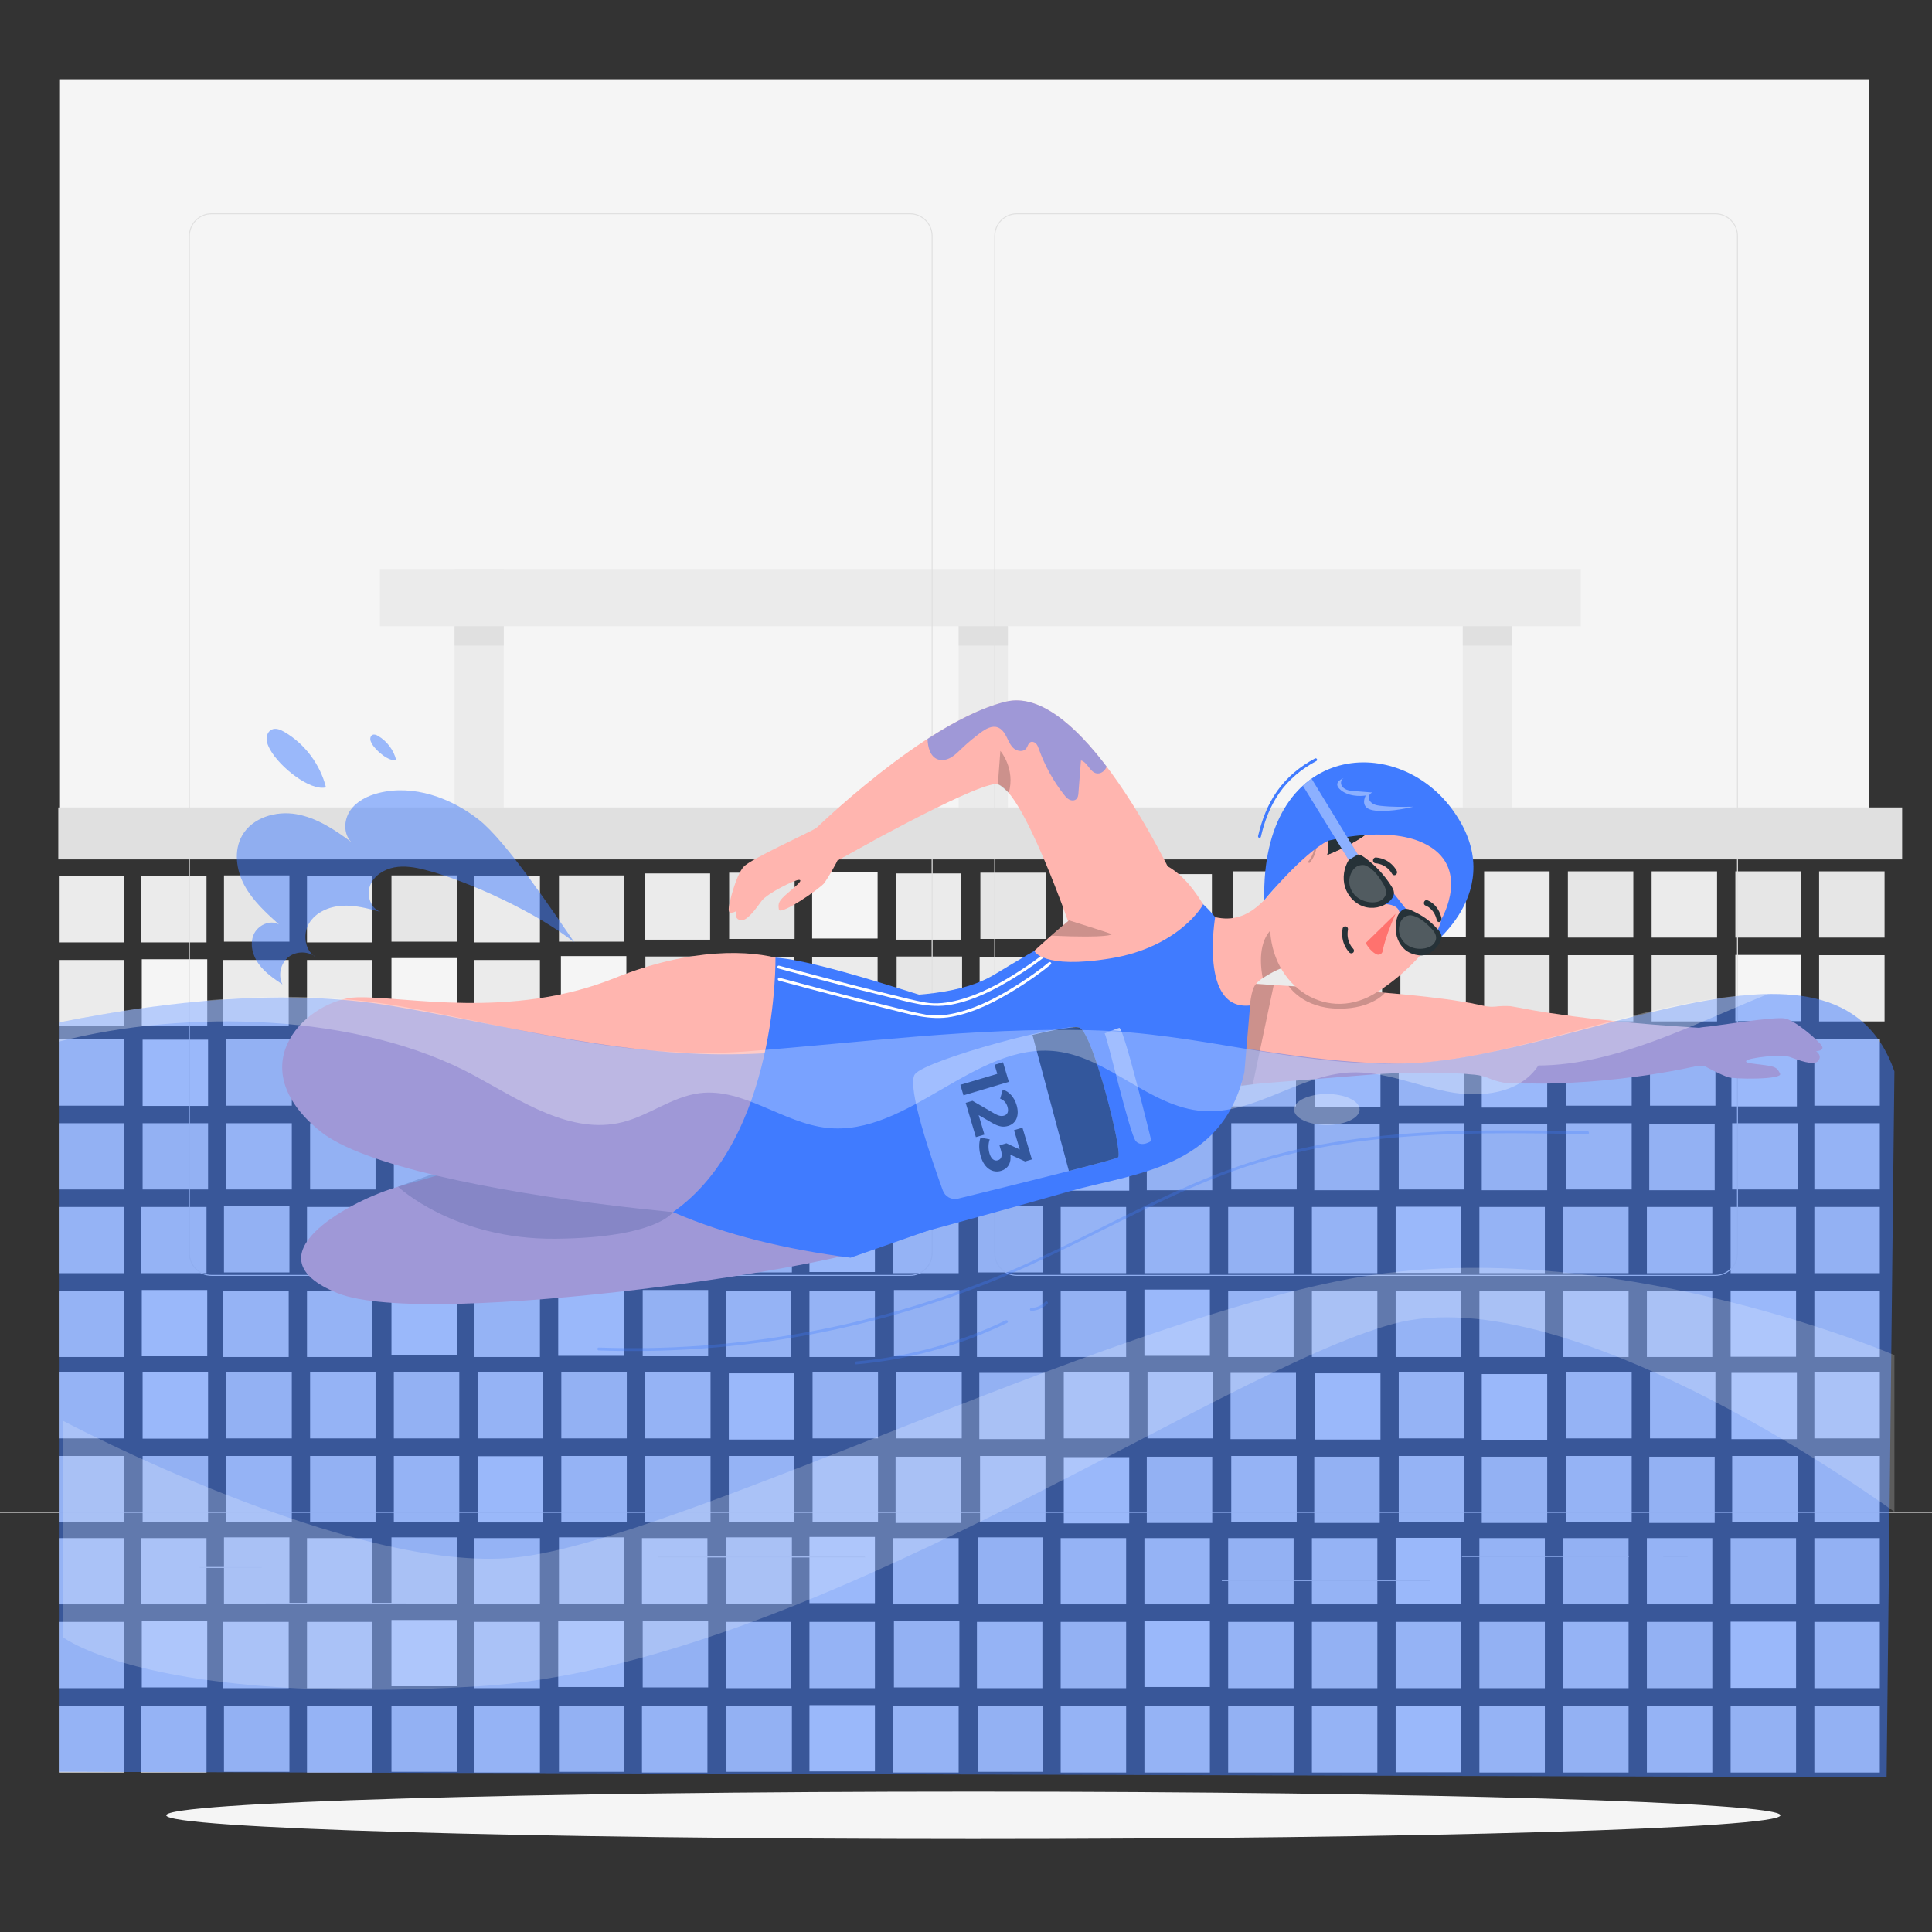 <svg xmlns="http://www.w3.org/2000/svg" viewBox="0 0 500 500"><rect x="0" y="0" width="500" height="500" fill="#333333" stroke="none"/><g id="freepik--background-complete--inject-111"><rect x="15.326" y="20.517" width="468.375" height="189.827" style="fill:#f5f5f5;"></rect><g><rect x="98.321" y="147.259" width="310.793" height="14.786" style="fill:#ebebeb;"></rect><rect x="117.655" y="147.259" width="12.717" height="61.704" style="fill:#ebebeb;"></rect><rect x="248.112" y="151.744" width="12.717" height="57.219" style="fill:#ebebeb;"></rect><rect x="378.57" y="154.652" width="12.717" height="54.311" style="fill:#ebebeb;"></rect><rect x="117.655" y="162.045" width="12.717" height="5.047" style="fill:#e0e0e0;"></rect><rect x="248.112" y="162.045" width="12.717" height="5.047" style="fill:#e0e0e0;"></rect><rect x="378.57" y="162.045" width="12.717" height="5.047" style="fill:#e0e0e0;"></rect></g><g><g><rect x="101.312" y="226.559" width="16.94" height="17.145" style="fill:#e6e6e6;"></rect><rect x="15.235" y="226.751" width="16.94" height="17.145" style="fill:#ebebeb;"></rect><rect x="36.506" y="226.751" width="16.94" height="17.145" style="fill:#ebebeb;"></rect><rect x="57.968" y="226.559" width="16.94" height="17.145" style="fill:#e6e6e6;"></rect><rect x="79.45" y="226.751" width="16.94" height="17.145" style="fill:#ebebeb;"></rect><rect x="122.795" y="226.751" width="16.94" height="17.145" style="fill:#ebebeb;"></rect><rect x="144.657" y="226.559" width="16.94" height="17.145" style="fill:#e6e6e6;"></rect><rect x="166.837" y="226.045" width="16.94" height="17.145" style="fill:#ebebeb;"></rect><rect x="188.7" y="225.853" width="16.94" height="17.145" style="fill:#e6e6e6;"></rect><rect x="210.182" y="225.744" width="16.94" height="17.145" style="fill:#f5f5f5;"></rect><rect x="231.854" y="226.045" width="16.94" height="17.145" style="fill:#ebebeb;"></rect><rect x="253.717" y="225.853" width="16.94" height="17.145" style="fill:#e6e6e6;"></rect><rect x="275.028" y="226.218" width="16.94" height="17.145" style="fill:#ebebeb;"></rect><rect x="296.701" y="226.218" width="16.94" height="17.145" style="fill:#ebebeb;"></rect><rect x="319.075" y="225.508" width="16.94" height="17.145" style="fill:#e6e6e6;"></rect><rect x="340.747" y="225.508" width="16.94" height="17.145" style="fill:#ebebeb;"></rect><rect x="362.42" y="225.445" width="16.94" height="17.145" style="fill:#f5f5f5;"></rect><rect x="384.092" y="225.508" width="16.94" height="17.145" style="fill:#ebebeb;"></rect><rect x="405.765" y="225.508" width="16.94" height="17.145" style="fill:#e6e6e6;"></rect><rect x="427.437" y="225.508" width="16.94" height="17.145" style="fill:#ebebeb;"></rect><rect x="449.11" y="225.508" width="16.94" height="17.145" style="fill:#e6e6e6;"></rect><rect x="470.782" y="225.508" width="16.94" height="17.145" style="fill:#e6e6e6;"></rect><rect x="15.235" y="248.442" width="16.94" height="17.145" style="fill:#ebebeb;"></rect><rect x="36.696" y="248.25" width="16.94" height="17.145" style="fill:#f5f5f5;"></rect><rect x="57.777" y="248.442" width="16.94" height="17.145" style="fill:#ebebeb;"></rect><rect x="79.45" y="248.442" width="16.94" height="17.145" style="fill:#ebebeb;"></rect><rect x="101.312" y="247.948" width="16.94" height="17.145" style="fill:#f5f5f5;"></rect><rect x="122.795" y="248.442" width="16.94" height="17.145" style="fill:#ebebeb;"></rect><rect x="145.164" y="247.435" width="16.94" height="17.145" style="fill:#f5f5f5;"></rect><rect x="167.027" y="247.544" width="16.94" height="17.145" style="fill:#e6e6e6;"></rect><rect x="188.509" y="247.736" width="16.94" height="17.145" style="fill:#ebebeb;"></rect><rect x="210.182" y="247.736" width="16.94" height="17.145" style="fill:#ebebeb;"></rect><rect x="232.045" y="247.544" width="16.94" height="17.145" style="fill:#e6e6e6;"></rect><rect x="253.527" y="247.736" width="16.94" height="17.145" style="fill:#ebebeb;"></rect><rect x="275.028" y="247.909" width="16.94" height="17.145" style="fill:#e6e6e6;"></rect><rect x="297.402" y="246.898" width="16.94" height="17.145" style="fill:#f5f5f5;"></rect><rect x="319.075" y="247.199" width="16.94" height="17.145" style="fill:#ebebeb;"></rect><rect x="340.747" y="247.199" width="16.94" height="17.145" style="fill:#e6e6e6;"></rect><rect x="362.42" y="247.199" width="16.94" height="17.145" style="fill:#ebebeb;"></rect><rect x="384.092" y="247.199" width="16.94" height="17.145" style="fill:#e6e6e6;"></rect><rect x="405.765" y="247.199" width="16.94" height="17.145" style="fill:#ebebeb;"></rect><rect x="427.437" y="247.199" width="16.94" height="17.145" style="fill:#e6e6e6;"></rect><rect x="449.11" y="247.136" width="16.94" height="17.145" style="fill:#f5f5f5;"></rect><rect x="470.782" y="247.199" width="16.94" height="17.145" style="fill:#ebebeb;"></rect></g><g><rect x="469.554" y="290.693" width="16.94" height="17.145" transform="translate(956.049 598.53) rotate(180)" style="fill:#ebebeb;"></rect><rect x="448.283" y="290.693" width="16.94" height="17.145" transform="translate(913.507 598.53) rotate(180)" style="fill:#ebebeb;"></rect><rect x="426.822" y="290.885" width="16.94" height="17.145" transform="translate(870.584 598.915) rotate(180)" style="fill:#e6e6e6;"></rect><rect x="405.34" y="290.693" width="16.94" height="17.145" transform="translate(827.62 598.53) rotate(180)" style="fill:#ebebeb;"></rect><rect x="383.477" y="290.885" width="16.94" height="17.145" transform="translate(783.894 598.915) rotate(180)" style="fill:#e6e6e6;"></rect><rect x="361.995" y="290.693" width="16.94" height="17.145" transform="translate(740.93 598.53) rotate(180)" style="fill:#ebebeb;"></rect><rect x="340.132" y="290.885" width="16.94" height="17.145" transform="translate(697.204 598.915) rotate(180)" style="fill:#e6e6e6;"></rect><rect x="318.65" y="290.693" width="16.94" height="17.145" transform="translate(654.24 598.53) rotate(180)" style="fill:#ebebeb;"></rect><rect x="296.787" y="290.885" width="16.94" height="17.145" transform="translate(610.514 598.915) rotate(180)" style="fill:#e6e6e6;"></rect><rect x="275.305" y="290.994" width="16.94" height="17.145" transform="translate(567.55 599.133) rotate(180)" style="fill:#f5f5f5;"></rect><rect x="253.632" y="290.693" width="16.94" height="17.145" transform="translate(524.205 598.53) rotate(180)" style="fill:#ebebeb;"></rect><rect x="231.769" y="290.885" width="16.94" height="17.145" transform="translate(480.479 598.915) rotate(180)" style="fill:#e6e6e6;"></rect><rect x="210.287" y="290.693" width="16.94" height="17.145" transform="translate(437.515 598.53) rotate(180)" style="fill:#ebebeb;"></rect><rect x="188.615" y="290.693" width="16.94" height="17.145" transform="translate(394.17 598.53) rotate(180)" style="fill:#ebebeb;"></rect><rect x="166.942" y="290.693" width="16.94" height="17.145" transform="translate(350.825 598.53) rotate(180)" style="fill:#e6e6e6;"></rect><rect x="145.27" y="290.693" width="16.94" height="17.145" transform="translate(307.48 598.53) rotate(180)" style="fill:#ebebeb;"></rect><rect x="123.597" y="290.755" width="16.94" height="17.145" transform="translate(264.135 598.656) rotate(180)" style="fill:#f5f5f5;"></rect><rect x="101.925" y="290.693" width="16.94" height="17.145" transform="translate(220.79 598.53) rotate(180)" style="fill:#ebebeb;"></rect><rect x="80.252" y="290.693" width="16.94" height="17.145" transform="translate(177.445 598.53) rotate(180)" style="fill:#e6e6e6;"></rect><rect x="58.58" y="290.693" width="16.94" height="17.145" transform="translate(134.1 598.53) rotate(180)" style="fill:#ebebeb;"></rect><rect x="36.907" y="290.693" width="16.94" height="17.145" transform="translate(90.755 598.53) rotate(180)" style="fill:#e6e6e6;"></rect><rect x="15.235" y="290.693" width="16.94" height="17.145" transform="translate(47.41 598.53) rotate(180)" style="fill:#e6e6e6;"></rect><rect x="469.554" y="269.002" width="16.94" height="17.145" transform="translate(956.049 555.148) rotate(180)" style="fill:#ebebeb;"></rect><rect x="448.093" y="269.194" width="16.94" height="17.145" transform="translate(913.126 555.533) rotate(180)" style="fill:#f5f5f5;"></rect><rect x="427.012" y="269.002" width="16.94" height="17.145" transform="translate(870.965 555.148) rotate(180)" style="fill:#ebebeb;"></rect><rect x="405.34" y="269.002" width="16.94" height="17.145" transform="translate(827.62 555.148) rotate(180)" style="fill:#ebebeb;"></rect><rect x="383.477" y="269.495" width="16.94" height="17.145" transform="translate(783.894 556.136) rotate(180)" style="fill:#f5f5f5;"></rect><rect x="361.995" y="269.002" width="16.94" height="17.145" transform="translate(740.93 555.148) rotate(180)" style="fill:#ebebeb;"></rect><rect x="340.322" y="269.303" width="16.94" height="17.145" transform="translate(697.585 555.751) rotate(180)" style="fill:#f5f5f5;"></rect><rect x="318.459" y="269.194" width="16.94" height="17.145" transform="translate(653.859 555.533) rotate(180)" style="fill:#e6e6e6;"></rect><rect x="296.977" y="269.002" width="16.94" height="17.145" transform="translate(610.895 555.148) rotate(180)" style="fill:#ebebeb;"></rect><rect x="275.305" y="269.002" width="16.94" height="17.145" transform="translate(567.55 555.148) rotate(180)" style="fill:#ebebeb;"></rect><rect x="253.442" y="269.194" width="16.94" height="17.145" transform="translate(523.824 555.533) rotate(180)" style="fill:#e6e6e6;"></rect><rect x="231.96" y="269.002" width="16.94" height="17.145" transform="translate(480.86 555.148) rotate(180)" style="fill:#ebebeb;"></rect><rect x="210.287" y="269.002" width="16.94" height="17.145" transform="translate(437.515 555.148) rotate(180)" style="fill:#e6e6e6;"></rect><rect x="188.615" y="269.303" width="16.94" height="17.145" transform="translate(394.17 555.751) rotate(180)" style="fill:#f5f5f5;"></rect><rect x="166.942" y="269.002" width="16.94" height="17.145" transform="translate(350.825 555.148) rotate(180)" style="fill:#ebebeb;"></rect><rect x="145.27" y="269.002" width="16.94" height="17.145" transform="translate(307.48 555.148) rotate(180)" style="fill:#e6e6e6;"></rect><rect x="123.597" y="269.002" width="16.94" height="17.145" transform="translate(264.135 555.148) rotate(180)" style="fill:#ebebeb;"></rect><rect x="101.925" y="269.002" width="16.94" height="17.145" transform="translate(220.79 555.148) rotate(180)" style="fill:#e6e6e6;"></rect><rect x="80.252" y="269.002" width="16.94" height="17.145" transform="translate(177.445 555.148) rotate(180)" style="fill:#ebebeb;"></rect><rect x="58.58" y="269.002" width="16.94" height="17.145" transform="translate(134.1 555.148) rotate(180)" style="fill:#e6e6e6;"></rect><rect x="36.907" y="269.065" width="16.94" height="17.145" transform="translate(90.755 555.274) rotate(180)" style="fill:#f5f5f5;"></rect><rect x="15.235" y="269.002" width="16.94" height="17.145" transform="translate(47.41 555.148) rotate(180)" style="fill:#ebebeb;"></rect></g><g><rect x="469.554" y="376.801" width="16.94" height="17.145" transform="translate(956.049 770.746) rotate(180)" style="fill:#ebebeb;"></rect><rect x="448.283" y="376.801" width="16.94" height="17.145" transform="translate(913.507 770.746) rotate(180)" style="fill:#ebebeb;"></rect><rect x="426.822" y="376.993" width="16.94" height="17.145" transform="translate(870.584 771.131) rotate(180)" style="fill:#e6e6e6;"></rect><rect x="405.34" y="376.801" width="16.94" height="17.145" transform="translate(827.62 770.746) rotate(180)" style="fill:#ebebeb;"></rect><rect x="383.477" y="376.993" width="16.94" height="17.145" transform="translate(783.894 771.131) rotate(180)" style="fill:#e6e6e6;"></rect><rect x="361.995" y="376.801" width="16.94" height="17.145" transform="translate(740.93 770.746) rotate(180)" style="fill:#ebebeb;"></rect><rect x="340.132" y="376.993" width="16.94" height="17.145" transform="translate(697.204 771.131) rotate(180)" style="fill:#e6e6e6;"></rect><rect x="318.65" y="376.801" width="16.94" height="17.145" transform="translate(654.24 770.746) rotate(180)" style="fill:#ebebeb;"></rect><rect x="296.787" y="376.993" width="16.94" height="17.145" transform="translate(610.514 771.131) rotate(180)" style="fill:#e6e6e6;"></rect><rect x="275.305" y="377.102" width="16.94" height="17.145" transform="translate(567.55 771.349) rotate(180)" style="fill:#f5f5f5;"></rect><rect x="253.632" y="376.801" width="16.94" height="17.145" transform="translate(524.205 770.746) rotate(180)" style="fill:#ebebeb;"></rect><rect x="231.769" y="376.993" width="16.94" height="17.145" transform="translate(480.479 771.131) rotate(180)" style="fill:#e6e6e6;"></rect><rect x="210.287" y="376.801" width="16.94" height="17.145" transform="translate(437.515 770.746) rotate(180)" style="fill:#ebebeb;"></rect><rect x="188.615" y="376.801" width="16.94" height="17.145" transform="translate(394.17 770.746) rotate(180)" style="fill:#ebebeb;"></rect><rect x="166.942" y="376.801" width="16.94" height="17.145" transform="translate(350.825 770.746) rotate(180)" style="fill:#e6e6e6;"></rect><rect x="145.27" y="376.801" width="16.94" height="17.145" transform="translate(307.48 770.746) rotate(180)" style="fill:#ebebeb;"></rect><rect x="123.597" y="376.863" width="16.94" height="17.145" transform="translate(264.135 770.872) rotate(180)" style="fill:#f5f5f5;"></rect><rect x="101.925" y="376.801" width="16.94" height="17.145" transform="translate(220.79 770.746) rotate(180)" style="fill:#ebebeb;"></rect><rect x="80.252" y="376.801" width="16.94" height="17.145" transform="translate(177.445 770.746) rotate(180)" style="fill:#e6e6e6;"></rect><rect x="58.58" y="376.801" width="16.94" height="17.145" transform="translate(134.1 770.746) rotate(180)" style="fill:#ebebeb;"></rect><rect x="36.907" y="376.801" width="16.94" height="17.145" transform="translate(90.755 770.746) rotate(180)" style="fill:#e6e6e6;"></rect><rect x="15.235" y="376.801" width="16.94" height="17.145" transform="translate(47.41 770.746) rotate(180)" style="fill:#e6e6e6;"></rect><rect x="469.554" y="355.11" width="16.94" height="17.145" transform="translate(956.049 727.364) rotate(180)" style="fill:#ebebeb;"></rect><rect x="448.093" y="355.302" width="16.94" height="17.145" transform="translate(913.126 727.749) rotate(180)" style="fill:#f5f5f5;"></rect><rect x="427.012" y="355.11" width="16.94" height="17.145" transform="translate(870.965 727.364) rotate(180)" style="fill:#ebebeb;"></rect><rect x="405.34" y="355.11" width="16.94" height="17.145" transform="translate(827.62 727.364) rotate(180)" style="fill:#ebebeb;"></rect><rect x="383.477" y="355.603" width="16.94" height="17.145" transform="translate(783.894 728.352) rotate(180)" style="fill:#f5f5f5;"></rect><rect x="361.995" y="355.11" width="16.94" height="17.145" transform="translate(740.93 727.364) rotate(180)" style="fill:#ebebeb;"></rect><rect x="340.322" y="355.411" width="16.94" height="17.145" transform="translate(697.585 727.967) rotate(180)" style="fill:#f5f5f5;"></rect><rect x="318.459" y="355.302" width="16.94" height="17.145" transform="translate(653.859 727.749) rotate(180)" style="fill:#e6e6e6;"></rect><rect x="296.977" y="355.11" width="16.94" height="17.145" transform="translate(610.895 727.364) rotate(180)" style="fill:#ebebeb;"></rect><rect x="275.305" y="355.11" width="16.94" height="17.145" transform="translate(567.55 727.364) rotate(180)" style="fill:#ebebeb;"></rect><rect x="253.442" y="355.302" width="16.94" height="17.145" transform="translate(523.824 727.749) rotate(180)" style="fill:#e6e6e6;"></rect><rect x="231.96" y="355.11" width="16.94" height="17.145" transform="translate(480.86 727.364) rotate(180)" style="fill:#ebebeb;"></rect><rect x="210.287" y="355.11" width="16.94" height="17.145" transform="translate(437.515 727.364) rotate(180)" style="fill:#e6e6e6;"></rect><rect x="188.615" y="355.411" width="16.94" height="17.145" transform="translate(394.17 727.967) rotate(180)" style="fill:#f5f5f5;"></rect><rect x="166.942" y="355.11" width="16.94" height="17.145" transform="translate(350.825 727.364) rotate(180)" style="fill:#ebebeb;"></rect><rect x="145.27" y="355.11" width="16.94" height="17.145" transform="translate(307.48 727.364) rotate(180)" style="fill:#e6e6e6;"></rect><rect x="123.597" y="355.11" width="16.94" height="17.145" transform="translate(264.135 727.364) rotate(180)" style="fill:#ebebeb;"></rect><rect x="101.925" y="355.11" width="16.94" height="17.145" transform="translate(220.79 727.364) rotate(180)" style="fill:#e6e6e6;"></rect><rect x="80.252" y="355.11" width="16.94" height="17.145" transform="translate(177.445 727.364) rotate(180)" style="fill:#ebebeb;"></rect><rect x="58.58" y="355.11" width="16.94" height="17.145" transform="translate(134.1 727.364) rotate(180)" style="fill:#e6e6e6;"></rect><rect x="36.907" y="355.173" width="16.94" height="17.145" transform="translate(90.755 727.49) rotate(180)" style="fill:#f5f5f5;"></rect><rect x="15.235" y="355.11" width="16.94" height="17.145" transform="translate(47.41 727.364) rotate(180)" style="fill:#ebebeb;"></rect></g><g><rect x="15.235" y="398.059" width="16.94" height="17.145" style="fill:#ebebeb;"></rect><rect x="36.506" y="398.059" width="16.94" height="17.145" style="fill:#ebebeb;"></rect><rect x="57.968" y="397.866" width="16.94" height="17.145" style="fill:#e6e6e6;"></rect><rect x="79.45" y="398.059" width="16.94" height="17.145" style="fill:#ebebeb;"></rect><rect x="101.312" y="397.866" width="16.94" height="17.145" style="fill:#e6e6e6;"></rect><rect x="122.795" y="398.059" width="16.94" height="17.145" style="fill:#ebebeb;"></rect><rect x="144.657" y="397.866" width="16.94" height="17.145" style="fill:#e6e6e6;"></rect><rect x="166.14" y="398.059" width="16.94" height="17.145" style="fill:#ebebeb;"></rect><rect x="188.002" y="397.866" width="16.94" height="17.145" style="fill:#e6e6e6;"></rect><rect x="209.485" y="397.757" width="16.94" height="17.145" style="fill:#f5f5f5;"></rect><rect x="231.157" y="398.059" width="16.94" height="17.145" style="fill:#ebebeb;"></rect><rect x="253.02" y="397.866" width="16.94" height="17.145" style="fill:#e6e6e6;"></rect><rect x="274.502" y="398.059" width="16.94" height="17.145" style="fill:#ebebeb;"></rect><rect x="296.175" y="398.059" width="16.94" height="17.145" style="fill:#ebebeb;"></rect><rect x="317.847" y="398.059" width="16.94" height="17.145" style="fill:#e6e6e6;"></rect><rect x="339.519" y="398.059" width="16.94" height="17.145" style="fill:#ebebeb;"></rect><rect x="361.192" y="397.996" width="16.94" height="17.145" style="fill:#f5f5f5;"></rect><rect x="382.864" y="398.059" width="16.94" height="17.145" style="fill:#ebebeb;"></rect><rect x="404.537" y="398.059" width="16.94" height="17.145" style="fill:#e6e6e6;"></rect><rect x="426.209" y="398.059" width="16.94" height="17.145" style="fill:#ebebeb;"></rect><rect x="447.882" y="398.059" width="16.94" height="17.145" style="fill:#e6e6e6;"></rect><rect x="469.554" y="398.059" width="16.94" height="17.145" style="fill:#e6e6e6;"></rect><rect x="15.235" y="419.75" width="16.94" height="17.145" style="fill:#ebebeb;"></rect><rect x="36.696" y="419.557" width="16.94" height="17.145" style="fill:#f5f5f5;"></rect><rect x="57.777" y="419.75" width="16.94" height="17.145" style="fill:#ebebeb;"></rect><rect x="79.45" y="419.75" width="16.94" height="17.145" style="fill:#ebebeb;"></rect><rect x="101.312" y="419.256" width="16.94" height="17.145" style="fill:#f5f5f5;"></rect><rect x="122.795" y="419.75" width="16.94" height="17.145" style="fill:#ebebeb;"></rect><rect x="144.467" y="419.449" width="16.94" height="17.145" style="fill:#f5f5f5;"></rect><rect x="166.33" y="419.557" width="16.94" height="17.145" style="fill:#e6e6e6;"></rect><rect x="187.812" y="419.75" width="16.94" height="17.145" style="fill:#ebebeb;"></rect><rect x="209.485" y="419.75" width="16.94" height="17.145" style="fill:#ebebeb;"></rect><rect x="231.347" y="419.557" width="16.94" height="17.145" style="fill:#e6e6e6;"></rect><rect x="252.83" y="419.75" width="16.94" height="17.145" style="fill:#ebebeb;"></rect><rect x="274.502" y="419.75" width="16.94" height="17.145" style="fill:#e6e6e6;"></rect><rect x="296.175" y="419.448" width="16.94" height="17.145" style="fill:#f5f5f5;"></rect><rect x="317.847" y="419.75" width="16.94" height="17.145" style="fill:#ebebeb;"></rect><rect x="339.519" y="419.75" width="16.94" height="17.145" style="fill:#e6e6e6;"></rect><rect x="361.192" y="419.75" width="16.94" height="17.145" style="fill:#ebebeb;"></rect><rect x="382.864" y="419.75" width="16.94" height="17.145" style="fill:#e6e6e6;"></rect><rect x="404.537" y="419.75" width="16.94" height="17.145" style="fill:#ebebeb;"></rect><rect x="426.209" y="419.75" width="16.94" height="17.145" style="fill:#e6e6e6;"></rect><rect x="447.882" y="419.687" width="16.94" height="17.145" style="fill:#f5f5f5;"></rect><rect x="469.554" y="419.75" width="16.94" height="17.145" style="fill:#ebebeb;"></rect></g><g><rect x="15.235" y="441.593" width="16.94" height="17.145" style="fill:#ebebeb;"></rect><rect x="36.506" y="441.593" width="16.94" height="17.145" style="fill:#ebebeb;"></rect><rect x="57.968" y="441.4" width="16.94" height="17.145" style="fill:#e6e6e6;"></rect><rect x="79.45" y="441.593" width="16.94" height="17.145" style="fill:#ebebeb;"></rect><rect x="101.312" y="441.4" width="16.94" height="17.145" style="fill:#e6e6e6;"></rect><rect x="122.795" y="441.593" width="16.94" height="17.145" style="fill:#ebebeb;"></rect><rect x="144.657" y="441.4" width="16.94" height="17.145" style="fill:#e6e6e6;"></rect><rect x="166.14" y="441.593" width="16.94" height="17.145" style="fill:#ebebeb;"></rect><rect x="188.002" y="441.4" width="16.94" height="17.145" style="fill:#e6e6e6;"></rect><rect x="209.485" y="441.292" width="16.94" height="17.145" style="fill:#f5f5f5;"></rect><rect x="231.157" y="441.593" width="16.94" height="17.145" style="fill:#ebebeb;"></rect><rect x="253.02" y="441.4" width="16.94" height="17.145" style="fill:#e6e6e6;"></rect><rect x="274.502" y="441.593" width="16.94" height="17.145" style="fill:#ebebeb;"></rect><rect x="296.175" y="441.593" width="16.94" height="17.145" style="fill:#ebebeb;"></rect><rect x="317.847" y="441.593" width="16.94" height="17.145" style="fill:#e6e6e6;"></rect><rect x="339.519" y="441.593" width="16.94" height="17.145" style="fill:#ebebeb;"></rect><rect x="361.192" y="441.53" width="16.94" height="17.145" style="fill:#f5f5f5;"></rect><rect x="382.864" y="441.593" width="16.94" height="17.145" style="fill:#ebebeb;"></rect><rect x="404.537" y="441.593" width="16.94" height="17.145" style="fill:#e6e6e6;"></rect><rect x="426.209" y="441.593" width="16.94" height="17.145" style="fill:#ebebeb;"></rect><rect x="447.882" y="441.593" width="16.94" height="17.145" style="fill:#e6e6e6;"></rect><rect x="469.554" y="441.593" width="16.94" height="17.145" style="fill:#e6e6e6;"></rect></g><g><rect x="15.235" y="312.357" width="16.94" height="17.145" style="fill:#ebebeb;"></rect><rect x="36.506" y="312.357" width="16.94" height="17.145" style="fill:#ebebeb;"></rect><rect x="57.968" y="312.164" width="16.94" height="17.145" style="fill:#e6e6e6;"></rect><rect x="79.45" y="312.357" width="16.94" height="17.145" style="fill:#ebebeb;"></rect><rect x="101.312" y="312.164" width="16.94" height="17.145" style="fill:#e6e6e6;"></rect><rect x="122.795" y="312.357" width="16.94" height="17.145" style="fill:#ebebeb;"></rect><rect x="144.657" y="312.164" width="16.94" height="17.145" style="fill:#e6e6e6;"></rect><rect x="166.14" y="312.357" width="16.94" height="17.145" style="fill:#ebebeb;"></rect><rect x="188.002" y="312.164" width="16.94" height="17.145" style="fill:#e6e6e6;"></rect><rect x="209.485" y="312.056" width="16.94" height="17.145" style="fill:#f5f5f5;"></rect><rect x="231.157" y="312.357" width="16.94" height="17.145" style="fill:#ebebeb;"></rect><rect x="253.02" y="312.164" width="16.94" height="17.145" style="fill:#e6e6e6;"></rect><rect x="274.502" y="312.357" width="16.94" height="17.145" style="fill:#ebebeb;"></rect><rect x="296.175" y="312.357" width="16.94" height="17.145" style="fill:#ebebeb;"></rect><rect x="317.847" y="312.357" width="16.94" height="17.145" style="fill:#e6e6e6;"></rect><rect x="339.519" y="312.357" width="16.94" height="17.145" style="fill:#ebebeb;"></rect><rect x="361.192" y="312.294" width="16.94" height="17.145" style="fill:#f5f5f5;"></rect><rect x="382.864" y="312.357" width="16.94" height="17.145" style="fill:#ebebeb;"></rect><rect x="404.537" y="312.357" width="16.94" height="17.145" style="fill:#e6e6e6;"></rect><rect x="426.209" y="312.357" width="16.94" height="17.145" style="fill:#ebebeb;"></rect><rect x="447.882" y="312.357" width="16.94" height="17.145" style="fill:#e6e6e6;"></rect><rect x="469.554" y="312.357" width="16.94" height="17.145" style="fill:#e6e6e6;"></rect><rect x="15.235" y="334.048" width="16.94" height="17.145" style="fill:#ebebeb;"></rect><rect x="36.696" y="333.855" width="16.94" height="17.145" style="fill:#f5f5f5;"></rect><rect x="57.777" y="334.048" width="16.94" height="17.145" style="fill:#ebebeb;"></rect><rect x="79.45" y="334.048" width="16.94" height="17.145" style="fill:#ebebeb;"></rect><rect x="101.312" y="333.554" width="16.94" height="17.145" style="fill:#f5f5f5;"></rect><rect x="122.795" y="334.048" width="16.94" height="17.145" style="fill:#ebebeb;"></rect><rect x="144.467" y="333.747" width="16.94" height="17.145" style="fill:#f5f5f5;"></rect><rect x="166.33" y="333.855" width="16.94" height="17.145" style="fill:#e6e6e6;"></rect><rect x="187.812" y="334.048" width="16.94" height="17.145" style="fill:#ebebeb;"></rect><rect x="209.485" y="334.048" width="16.94" height="17.145" style="fill:#ebebeb;"></rect><rect x="231.347" y="333.855" width="16.94" height="17.145" style="fill:#e6e6e6;"></rect><rect x="252.83" y="334.048" width="16.94" height="17.145" style="fill:#ebebeb;"></rect><rect x="274.502" y="334.048" width="16.94" height="17.145" style="fill:#e6e6e6;"></rect><rect x="296.175" y="333.747" width="16.94" height="17.145" style="fill:#f5f5f5;"></rect><rect x="317.847" y="334.048" width="16.94" height="17.145" style="fill:#ebebeb;"></rect><rect x="339.519" y="334.048" width="16.94" height="17.145" style="fill:#e6e6e6;"></rect><rect x="361.192" y="334.048" width="16.94" height="17.145" style="fill:#ebebeb;"></rect><rect x="382.864" y="334.048" width="16.94" height="17.145" style="fill:#e6e6e6;"></rect><rect x="404.537" y="334.048" width="16.94" height="17.145" style="fill:#ebebeb;"></rect><rect x="426.209" y="334.048" width="16.94" height="17.145" style="fill:#e6e6e6;"></rect><rect x="447.882" y="333.985" width="16.94" height="17.145" style="fill:#f5f5f5;"></rect><rect x="469.554" y="334.048" width="16.94" height="17.145" style="fill:#ebebeb;"></rect></g><rect x="15.086" y="208.963" width="477.188" height="13.454" style="fill:#e0e0e0;"></rect></g><g><g><g><path d="M443.92,330.197h-180.746c-3.232,0-5.862-2.63-5.862-5.862V61.062c0-3.232,2.63-5.862,5.862-5.862h180.746c3.232,0,5.862,2.629,5.862,5.862V324.335c0,3.232-2.63,5.862-5.862,5.862ZM263.174,55.45c-3.095,0-5.612,2.518-5.612,5.612V324.335c0,3.095,2.518,5.612,5.612,5.612h180.746c3.095,0,5.612-2.518,5.612-5.612V61.062c0-3.094-2.518-5.612-5.612-5.612h-180.746Z" style="fill:#e0e0e0;"></path><path d="M235.493,330.197H54.746c-3.232,0-5.862-2.63-5.862-5.862V61.062c0-3.232,2.629-5.862,5.862-5.862H235.493c3.232,0,5.862,2.629,5.862,5.862V324.335c0,3.232-2.63,5.862-5.862,5.862ZM54.746,55.45c-3.094,0-5.612,2.518-5.612,5.612V324.335c0,3.095,2.518,5.612,5.612,5.612H235.493c3.095,0,5.612-2.518,5.612-5.612V61.062c0-3.094-2.518-5.612-5.612-5.612H54.746Z" style="fill:#e0e0e0;"></path></g><rect x="0" y="391.267" width="500" height=".25" style="fill:#e0e0e0;"></rect></g><rect x="51.672" y="405.531" width="16.06" height=".25" style="fill:#e0e0e0;"></rect><rect x="170.352" y="402.821" width="53.53" height=".25" style="fill:#e0e0e0;"></rect><rect x="68.732" y="414.821" width="36.25" height=".25" style="fill:#e0e0e0;"></rect><rect x="378.352" y="402.691" width="43.19" height=".25" style="fill:#e0e0e0;"></rect><rect x="430.452" y="402.691" width="6.33" height=".25" style="fill:#e0e0e0;"></rect><rect x="316.212" y="408.921" width="53.89" height=".25" style="fill:#e0e0e0;"></rect></g></g><g id="freepik--Shadow--inject-111"><path d="M460.772,469.798c0,3.387-93.516,6.132-208.875,6.132s-208.875-2.745-208.875-6.132,93.516-6.132,208.875-6.132,208.875,2.745,208.875,6.132Z" style="fill:#f5f5f5;"></path></g><g id="freepik--Water_splash--inject-111"><g><g style="opacity:.5;"><path d="M148.671,243.926c-9.195-7.414-27.122-15.835-38.559-18.784-2.641-.681-5.407-1.166-8.087-.661-2.68,.504-5.276,2.166-6.255,4.711-.98,2.545,.155,5.9,2.725,6.813-3.259-.891-6.588-1.791-9.961-1.592-3.373,.198-6.856,1.693-8.579,4.599-1.722,2.906-1.005,7.274,1.996,8.827-1.992-1.715-5.207-1.791-7.277-.171s-2.77,4.758-1.585,7.104c-2.226-1.508-4.497-3.059-6.09-5.224-1.593-2.165-2.405-5.102-1.387-7.59,1.019-2.488,4.259-4.046,6.588-2.703-3.347-3.02-6.758-6.12-8.914-10.08-2.155-3.96-2.852-9.012-.627-12.932,2.647-4.662,8.754-6.455,14.036-5.533s9.904,4.011,14.213,7.201c-2.092-2.098-1.944-5.747-.257-8.182,1.687-2.435,4.546-3.813,7.422-4.525,8.932-2.211,18.508,1.216,25.767,6.871,7.259,5.656,19.581,24.296,24.832,31.852" style="fill:#407BFF;"></path></g><g style="opacity:.5;"><path d="M73.635,189.442c-1.017-.599-2.275-1.126-3.339-.616-.874,.419-1.325,1.453-1.302,2.422,.023,.969,.437,1.884,.905,2.733,2.566,4.645,10.444,10.806,14.459,9.78-1.494-5.937-5.446-11.215-10.723-14.319Z" style="fill:#407BFF;"></path></g><g style="opacity:.5;"><path d="M97.856,190.458c-.445-.262-.994-.492-1.459-.269-.382,.183-.579,.635-.569,1.058,.01,.423,.191,.824,.396,1.194,1.121,2.03,4.564,4.723,6.319,4.274-.653-2.595-2.38-4.901-4.686-6.258Z" style="fill:#407BFF;"></path></g></g></g><g id="freepik--Character--inject-111"><g><path d="M231.921,320.57c-7.705,6.612-121.029,23.671-144.621,14.073-23.33-9.492,2.953-23.384,13.771-26.914,10.819-3.53,29.162-6.447,50.221-22.927,15.517-12.143,34.47-15.413,42.258-15.393,8.577,.023,20,2.699,20,2.699,8.679,13.992,23.232,44.623,23.232,44.623l-4.861,3.838Z" style="fill:#ffb5af;"></path><path d="M441.029,275.793c.277,.282,4.416,2.339,6.022,2.943,1.606,.603,14.342,.71,13.634-.858-.709-1.568-1.272-1.861-4.037-2.235-2.764-.374-5.347-.469-4.651-1.169s8.877-1.759,11.146-.95c2.269,.809,6.329,2.41,7.435,.999,1.105-1.41-.58-2.47-.58-2.47,0,0,2.302-.097,1.488-1.396-.814-1.3-6.661-6.412-9.415-7.058-2.754-.646-18.368,2.027-21.296,2.217-.88,.057-6.363,1.367-6.363,1.367l-3.81,9.534,10.426-.924Z" style="fill:#ffb5af;"></path><path d="M305.564,282.537l.607-29.408c5.431,.595,11.041,.94,16.649,1.358l16.9,1.074c11.316,.767,22.606,1.478,34.127,2.974l2.161,.3,2.187,.357,2.201,.357,2.224,.469c.737,.144,1.514,.327,2.141,.428,.672,.104,1.351,.135,2.03,.091,1.361-.177,2.728-.227,4.089-.148,2.674,.434,5.355,1.034,8.059,1.433,1.392,.247,2.717,.417,4.083,.608,1.366,.191,2.718,.399,4.084,.59,10.935,1.433,22.105,2.323,33.171,3.024l.36,9.465c-2.837,.684-5.67,1.277-8.498,1.777l-4.241,.714c-1.413,.213-2.825,.426-4.236,.603-5.647,.779-11.424,1.331-17.175,1.608-2.813,.169-5.763,.239-8.652,.22-1.4-.063-2.891,.018-4.347-.048l-2.17-.098c-.728-.033-1.4-.063-2.184-.098-1.451-.268-2.878-.709-4.262-1.317-.706-.251-1.423-.45-2.148-.595-.765-.145-1.395-.173-2.025-.22l-1.942-.18-4.004-.18-2.03-.091c-5.439-.097-10.975,.078-16.517,.383l-29.485,2.365h0l-4.031,.409-17.126,1.776Z" style="fill:#ffb5af;"></path><path d="M329.641,254.921s-5.41,25.684-5.419,25.684-2.962,.432-2.962,.432l2.116-26.512,6.264,.396Z" style="opacity:.2;"></path><path d="M103.008,307.125s14.496,13.702,40.734,13.462c26.238-.239,30.433-6.901,30.433-6.901l-62.456-9.745-8.711,3.183Z" style="opacity:.2;"></path><path d="M227.279,314.751c-10.03,4.577-122.613-4.315-144.404-21.973-21.548-17.462-2.792-34.358,9.572-34.677,12.363-.319,39.662,5.847,66.6-4.971,19.849-7.971,35.285-7.312,43.418-4.823,8.958,2.741,20.098,9.199,20.098,9.199,4.888,17.597,10.943,54.712,10.943,54.712l-6.228,2.534Z" style="fill:#ffb5af;"></path><path d="M333.437,255.162c.191,.012,3.508,5.81,13.109,5.876,8.551,.058,11.901-4.119,11.901-4.119l-25.01-1.757Z" style="opacity:.2;"></path><g><path d="M222.742,258.13l6.288,63.336s21.035-5.524,47.682-13.134c16.501-4.712,39.648-5.747,45.333-30.834l1.51-17.702c-1.319-9.172-2.782-11.313-4.725-15.7-2.138-4.827-9.312-13.945-14.585-13.674-8.748,.45-23.099,7.355-46.846,21.761-10.176,6.174-25.881,5.392-34.658,5.948Z" style="fill:#407BFF;"></path><path d="M200.693,247.824s.781,46.67-26.519,65.863c13.82,6.008,29.345,9.653,45.947,11.807l21.681-7.584s1.456-59.319,0-59.368c-1.456-.049-29.761-9.961-41.109-10.718Z" style="fill:#407BFF;"></path><path d="M201.562,253.777c9.38,2.544,18.786,5.006,28.228,7.308,5.45,1.329,10.873,3.11,16.515,2.054,5.884-1.1,11.419-3.947,16.47-7.066,3.175-1.961,6.294-4.098,9.163-6.49,.371-.309-.162-.838-.53-.53-2.337,1.949-4.857,3.704-7.407,5.358-4.907,3.181-10.21,6.074-15.9,7.557-2.746,.716-5.668,1.108-8.488,.613-2.815-.494-5.605-1.247-8.382-1.917-6.174-1.491-12.327-3.073-18.471-4.684-3.67-.962-7.338-1.933-10.999-2.926-.466-.127-.665,.597-.199,.723h0Z" style="fill:#fff;"></path><path d="M201.432,250.638c9.38,2.544,18.786,5.006,28.228,7.308,5.45,1.329,10.873,3.11,16.515,2.054,5.884-1.1,11.419-3.947,16.47-7.066,3.175-1.961,6.294-4.098,9.163-6.49,.371-.309-.162-.838-.53-.53-2.337,1.949-4.857,3.704-7.407,5.358-4.907,3.181-10.21,6.074-15.9,7.557-2.746,.716-5.668,1.108-8.488,.613-2.815-.494-5.605-1.247-8.382-1.917-6.174-1.491-12.327-3.073-18.471-4.684-3.67-.962-7.338-1.933-10.999-2.926-.466-.127-.665,.597-.199,.723h0Z" style="fill:#fff;"></path><g><path d="M279.483,266.025c-3.425-1.644-39.88,8.248-42.701,11.978-2.299,3.04,4.534,22.698,7.218,30.099,.581,1.602,2.272,2.507,3.928,2.103,9.665-2.36,40.268-9.874,41.421-10.681,1.37-.959-6.44-31.855-9.865-33.499Z" style="fill:#fff; opacity:.6;"></path><path d="M279.483,266.024c-1.078-.517-5.983,.313-12.285,1.809l-0,0,9.427,35.211,.002-0c6.986-1.79,12.282-3.213,12.722-3.521,1.37-.959-6.44-31.855-9.865-33.499Z" style="fill:#263238;"></path><g><path d="M261.087,279.979l-11.744,3.489-.807-2.718,9.562-2.842-.698-2.35,2.181-.647,1.505,5.067Z" style="fill:#263238;"></path><path d="M254.772,293.631l-2.214,.658-2.637-8.875,1.762-.523,5.623,3.259c1.3,.745,1.958,.751,2.529,.582,.922-.274,1.27-1.07,.901-2.313-.299-1.006-.939-1.747-1.897-2.083l.688-2.358c1.594,.513,2.938,1.901,3.566,4.015,.778,2.618-.046,4.762-2.177,5.394-1.141,.339-2.276,.329-4.291-.861l-3.353-1.942,1.5,5.049Z" style="fill:#263238;"></path><path d="M259.059,303.019c-1.98,.589-4.245-.4-5.237-3.739-.488-1.644-.539-3.473-.073-4.854l2.394,.438c-.407,1.089-.423,2.445-.06,3.671,.404,1.358,1.206,2.033,2.163,1.748,.889-.264,1.248-1.082,.79-2.625l-.369-1.242,1.795-.534,3.453,1.603-1.485-5,2.181-.647,2.443,8.222-1.762,.523-3.808-1.755c.292,2.215-.697,3.678-2.425,4.19Z" style="fill:#263238;"></path></g><path d="M285.869,267.449c.599,.479,6.52,26.278,8.113,27.918,1.593,1.64,3.987-.119,3.987-.119,0,0-7.188-29.577-8.306-29.236-1.118,.34-3.794,1.438-3.794,1.438Z" style="fill:#fff; opacity:.6;"></path></g></g><g><g><g><g><path d="M323.427,260.22c.719-4.683,.841-5.495,4.069-7.56,1.812-1.19,3.972-2.098,6.173-2.866l-.912-4.635,1.128-20.474c-5.519,7.213-10.387,14.771-19.401,12.671,0,0-4.121,24.183,8.944,22.863Z" style="fill:#ffb5af;"></path><path d="M326.802,253.13c-.914-4.525-.802-10.496,3.012-13.24,1.614-1.146,3.281-2.081,4.483-2.532l-2.513,13.139c-1.72,.663-2.726,1.246-4.983,2.633Z" style="opacity:.2;"></path><path d="M343.943,211.738c-10.09,10.952-14.58,15.363-15.217,26.254-.958,16.382,13.835,26.881,26.784,19.286,11.655-6.836,26.198-23.596,21.059-38.576-5.063-14.758-22.535-17.916-32.626-6.965Z" style="fill:#ffb5af;"></path><path d="M353.491,229.087c-1.115,1.106-1.501,2.6-.862,3.338,.639,.737,2.06,.437,3.175-.669,1.115-1.106,1.501-2.6,.862-3.337-.639-.737-2.061-.438-3.176,.668Z" style="fill:#263238;"></path><path d="M363.33,239.906c-1.078,1.074-1.436,2.541-.8,3.276,.637,.735,2.028,.46,3.106-.615,1.078-1.074,1.436-2.541,.799-3.276s-2.027-.46-3.106,.615Z" style="fill:#263238;"></path><path d="M355.47,223.127c.111,.154,.28,.26,.479,.278,3.101,.276,4.275,2.683,4.289,2.711,.173,.357,.592,.499,.939,.303,.346-.197,.487-.65,.315-1.015-.061-.127-1.532-3.149-5.381-3.491-.384-.034-.731,.273-.776,.684-.021,.198,.032,.386,.136,.53Z" style="fill:#263238;"></path><path d="M372.148,238.565c.137,.077,.303,.095,.468,.035,.34-.125,.545-.534,.46-.912-.86-3.792-3.619-4.685-3.737-4.72-.332-.102-.692,.127-.805,.512-.114,.385,.063,.779,.393,.883,.109,.033,2.237,.761,2.919,3.777,.044,.195,.158,.344,.303,.426Z" style="fill:#263238;"></path><path d="M361.198,236.47s-2.562,5.443-3.374,9.705c-.142,.745-.987,1.127-1.658,.775-1.728-.906-2.712-2.905-2.712-2.905l7.745-7.574Z" style="fill:#ff726e;"></path></g><path d="M356.244,228.047l2.879,1.986s-3.131,.321-2.879-1.986Z" style="fill:#263238;"></path><path d="M366.175,239.055l2.879,1.986s-3.131,.321-2.879-1.986Z" style="fill:#263238;"></path><path d="M340.496,222.413s14.343-4.972,16.479-10.328c2.135-5.356-11.33-3.248-11.751-3.142-.421,.105-5.791,5.265-5.791,5.265l1.064,7.702" style="fill:#263238;"></path><path d="M340.496,222.413s14.343-4.972,16.479-10.328c2.135-5.356-11.33-3.248-11.751-3.142-.421,.105-5.791,5.265-5.791,5.265l1.064,7.702" style="fill:#263238;"></path><path d="M332.218,216.376c-1.082,3.339-.59,6.731,.674,9.106,1.902,3.572,7.943,.844,9.962-2.787,1.817-3.269,.97-7.702-2.165-10.018-3.088-2.282-7.235-.118-8.472,3.699Z" style="fill:#ffb5af;"></path></g><path d="M348.639,239.935c-.097-.095-.22-.163-.362-.191-.381-.076-.746,.172-.813,.554-.674,3.835,1.677,6.114,1.77,6.23,.284,.272,.728,.267,.992-.011,.264-.278,.25-.721-.029-.994-.102-.091-1.891-1.87-1.35-4.948,.043-.241-.043-.478-.208-.639Z" style="fill:#263238;"></path><path d="M338.806,223.323c-.057,0-.112-.019-.159-.057-.106-.088-.121-.246-.033-.352,.81-.981,1.347-2.172,1.552-3.445,.135-.832,.169-2.041-.433-3.079-.547-.941-1.61-1.516-2.518-1.376-.141,.02-.265-.072-.286-.208-.021-.137,.071-.265,.208-.286,1.128-.175,2.371,.488,3.027,1.62,.677,1.166,.643,2.498,.495,3.41-.221,1.36-.794,2.634-1.661,3.684-.049,.06-.12,.091-.192,.091Z" style="opacity:.2;"></path></g><path d="M375.85,209.487c-14.825-20.259-49.523-17.078-48.659,23.456,0,0,9.985-12.115,16.509-15.348,0,0,15.035-4.035,24.798,.647,12.452,5.972,4.611,19.507,4.611,19.507-.733,3.26-2.569,5.627-4.388,8.336,0,0,22.747-15.255,7.128-36.599Z" style="fill:#407BFF;"></path><path d="M358.447,233.991s2.135-.057,3.229,1.111c1.094,1.169,.27,3.573,.28,3.533,.01-.04,2.526-2.621,2.526-2.621l-4.151-5.253s-.999,2.466-1.885,3.229Z" style="fill:#407BFF;"></path><path d="M360.751,230.944c-.043-.576-.34-1.099-.647-1.589-1.794-2.869-4.142-5.391-6.877-7.383-.55-.401-1.153-.793-1.832-.829-.679-.036-1.725,.631-2.337,1.412-1.257,2.058-1.667,4.645-.983,6.958,.684,2.313,2.486,4.295,4.768,5.077,2.282,.782,4.984,.289,6.764-1.339,.656-.6,1.21-1.42,1.144-2.307Z" style="fill:#263238;"></path><path d="M372.988,241.91c-.149-.544-.52-.986-.893-1.394-2.184-2.392-3.822-3.496-6.697-4.859-.578-.274-1.203-.53-1.83-.428-.627,.102-1.454,.95-1.864,1.822-.755,2.225-.707,4.829,.429,6.868,1.144,2.054,2.776,3.013,5.007,3.306,2.231,.293,3.929-.957,5.243-2.874,.484-.706,.833-1.604,.604-2.441Z" style="fill:#263238;"></path><polygon points="349.058 222.555 337.176 203.336 339.432 201.52 351.395 221.143 349.058 222.555" style="fill:#407BFF;"></polygon><polygon points="349.058 222.555 337.176 203.336 339.432 201.52 351.395 221.143 349.058 222.555" style="fill:#fff; opacity:.4;"></polygon><g style="opacity:.4;"><path d="M365.728,208.776c-2.794,.043-5.597,.086-8.374-.225-.655-.073-1.321-.171-1.908-.469-.587-.298-1.09-.835-1.185-1.487s.329-1.385,.979-1.49c-1.601-.127-3.201-.254-4.802-.381-.664-.053-1.339-.108-1.958-.355-.618-.247-1.182-.719-1.372-1.357-.19-.638,.1-1.431,.724-1.663,0,0-3.362,1.108-.781,3.168s6.402,1.359,6.402,1.359c0,0-1.96,3.447,2.449,3.904,4.409,.458,9.825-1.003,9.825-1.003Z" style="fill:#fff;"></path></g><g style="opacity:.2;"><path d="M357.637,228.174c-1.133-1.762-2.475-3.571-4.45-4.271-2.23-.294-3.35,1.294-3.829,2.923-.479,1.629,.035,3.473,1.177,4.73,1.142,1.257,2.846,1.937,4.544,1.977,.718,.017,1.452-.078,2.099-.389,.647-.311,1.202-.858,1.417-1.543,.367-1.171-.293-2.395-.957-3.427Z" style="fill:#fff;"></path></g><g style="opacity:.2;"><path d="M370.029,239.875c-1.433-1.399-3.069-2.795-5.054-3.022-2.133,.206-2.829,1.927-2.922,3.548-.092,1.621,.784,3.229,2.115,4.154,1.331,.925,3.06,1.193,4.644,.865,.67-.139,1.331-.385,1.864-.814,.534-.429,.93-1.058,.982-1.743,.088-1.17-.79-2.169-1.629-2.988Z" style="fill:#fff;"></path></g><path d="M326.313,216.576c.916-3.984,2.36-7.85,4.691-11.231,2.472-3.586,5.853-6.364,9.682-8.401,.426-.227,.048-.874-.379-.648-3.866,2.057-7.263,4.859-9.797,8.449-2.454,3.477-3.971,7.505-4.92,11.631-.108,.47,.615,.67,.723,.199h0Z" style="fill:#407BFF;"></path></g><g><g><path d="M305.954,231.958s-24.727-55.524-45.709-50.363c-20.982,5.161-49.705,33.405-49.705,33.405l6.18,7.681s34.288-19.345,40.921-19.77,19.966,38.865,19.966,38.865l28.347-9.818Z" style="fill:#ffb5af;"></path><path d="M267.666,246.086s2.078,4.834,19.768,1.943c17.69-2.89,24.07-13.905,23.913-14.018-.157-.113-3.757-6.857-9.151-9.803-7.11-3.884-34.53,21.878-34.53,21.878Z" style="fill:#ffb5af;"></path><path d="M216.72,222.681c-.072,.389-2.356,4.407-3.352,5.804-.995,1.398-11.5,8.6-11.788,6.904-.288-1.696,.016-2.254,2.1-4.108,2.084-1.854,4.173-3.376,3.205-3.567-.969-.192-8.346,3.5-9.776,5.438-1.43,1.938-3.904,5.534-5.609,4.981-1.705-.552-.899-2.373-.899-2.373,0,0-1.964,1.206-2.014-.327-.051-1.533,1.943-9.039,3.867-11.113,1.924-2.074,16.368-8.578,18.903-10.056,.762-.444,6.042-2.42,6.042-2.42l8.486,5.78-9.164,5.057Z" style="fill:#ffb5af;"></path><path d="M258.247,202.978l.644-8.654s3.938,4.556,2.178,10.883c0,0-2.215-2.162-2.821-2.229Z" style="opacity:.2;"></path></g><path d="M276.656,238.191s9.789,3.039,11.07,3.585c0,0-.285,1.06-15.696,.373l4.626-3.958Z" style="opacity:.2;"></path><g style="opacity:.5;"><path d="M278.597,206.775c.398-.4,.464-1.012,.507-1.574,.216-2.801,.433-5.601,.649-8.402,1.724,.461,2.272,3.014,4.025,3.348,.978,.187,1.977-.471,2.432-1.356,.071-.138,.113-.286,.163-.431-7.986-10.521-17.381-18.917-26.128-16.765-6.361,1.565-13.43,5.255-20.198,9.632,.062,2.122,.657,4.559,2.623,5.29,1.104,.41,2.367,.128,3.391-.453,1.024-.581,1.862-1.433,2.714-2.246,1.58-1.508,3.255-2.917,5.011-4.216,1.288-.953,2.893-1.89,4.404-1.358,1.117,.393,1.82,1.483,2.344,2.545s.989,2.212,1.905,2.961c.917,.749,2.472,.882,3.168-.075,.369-.508,.458-1.25,1.001-1.565,.484-.281,1.133-.065,1.519,.34,.386,.405,.574,.954,.762,1.482,1.501,4.208,3.684,8.171,6.439,11.688,.405,.517,.841,1.04,1.43,1.332,.589,.291,1.374,.289,1.837-.176Z" style="fill:#407BFF;"></path></g></g></g></g><g id="freepik--Water--inject-111"><g><g><g style="opacity:.5;"><path d="M360.644,275.25c-28.398-.369-56.258-8.65-84.652-9.301-29.955-.687-59.6,7.132-89.562,6.911-28.484-.21-56.375-7.661-84.477-12.444-28.102-4.784-58.757-1.385-86.718,4.208v193.921l473.012,1.408,2.028-182.684c-15.408-44.147-84.982-1.439-129.631-2.019Z" style="fill:#407BFF;"></path></g><g style="opacity:.3;"><path d="M362.42,275.251c-28.446,.56-52.096-7.992-80.489-8.643-29.955-.688-58.997,3.202-88.871,5.498-29.787,2.289-59.553-6.162-87.581-11.363-30.571-5.672-62.283-1.712-90.243,3.881v4.936c33.033-8.427,77.698-7.481,107.732,8.908,12.015,6.557,24.845,15.245,38.069,11.969,6.922-1.715,12.924-6.619,19.989-7.521,11.383-1.454,21.551,7.718,32.957,8.973,21.104,2.322,38.415-22.381,59.49-19.799,13.586,1.664,24.192,14.456,37.84,15.445,13.134,.952,24.838-9.308,37.988-9.978,8.617-.439,16.859,3.278,25.331,4.961,8.471,1.683,18.676,.586,23.498-6.77,20.233-.067,40.598-10.943,59.452-18.491-31.509,.639-64.597,17.394-95.16,17.995Z" style="fill:#fff;"></path></g></g><path d="M16.322,367.712s74.838,39.724,117.118,35.36c42.281-4.364,161.211-65.571,225.11-73.57,63.899-7.999,131.724,21.197,131.724,21.197v40.568s-83.511-61.238-129.724-48.647c-46.212,12.592-151.753,88.588-236.486,93.78-84.733,5.192-107.743-12.683-107.743-12.683v-56.006" style="fill:#fff; opacity:.2;"></path><path d="M351.869,287.136c0,2.218-3.801,4.016-8.491,4.016s-8.491-1.798-8.491-4.016,3.801-4.016,8.491-4.016,8.491,1.798,8.491,4.016Z" style="fill:#fff; opacity:.3;"></path><path d="M154.968,349.493c17.005,.597,34.054-.554,50.827-3.422,16.965-2.901,33.632-7.552,49.637-13.884,15.802-6.252,30.646-14.521,46.02-21.702,7.871-3.677,15.908-7.037,24.226-9.573,8.372-2.553,16.975-4.301,25.647-5.458,17.57-2.345,35.349-2.326,53.039-2.047,2.164,.034,4.328,.072,6.492,.111,.483,.009,.483-.741,0-.75-17.561-.315-35.182-.609-52.685,1.14-8.596,.859-17.153,2.213-25.539,4.302-8.267,2.06-16.286,4.917-24.109,8.279-15.694,6.744-30.547,15.268-46.224,22.05-15.838,6.852-32.407,12.014-49.321,15.432-16.992,3.433-34.34,5.094-51.675,4.918-2.112-.021-4.224-.072-6.335-.146-.483-.017-.482,.733,0,.75h0Z" style="fill:#407BFF; opacity:.3;"></path><path d="M221.582,353.094c13.558-1.181,26.807-4.82,39.066-10.732,.435-.21,.055-.857-.379-.648-12.133,5.851-25.268,9.46-38.687,10.629-.477,.042-.482,.792,0,.75h0Z" style="fill:#407BFF; opacity:.3;"></path><path d="M266.915,339.25c1.561-.062,3.061-.715,4.161-1.825,.34-.343-.19-.874-.53-.53-.96,.969-2.267,1.552-3.631,1.606-.481,.019-.483,.769,0,.75h0Z" style="fill:#407BFF; opacity:.3;"></path></g></g></svg>
